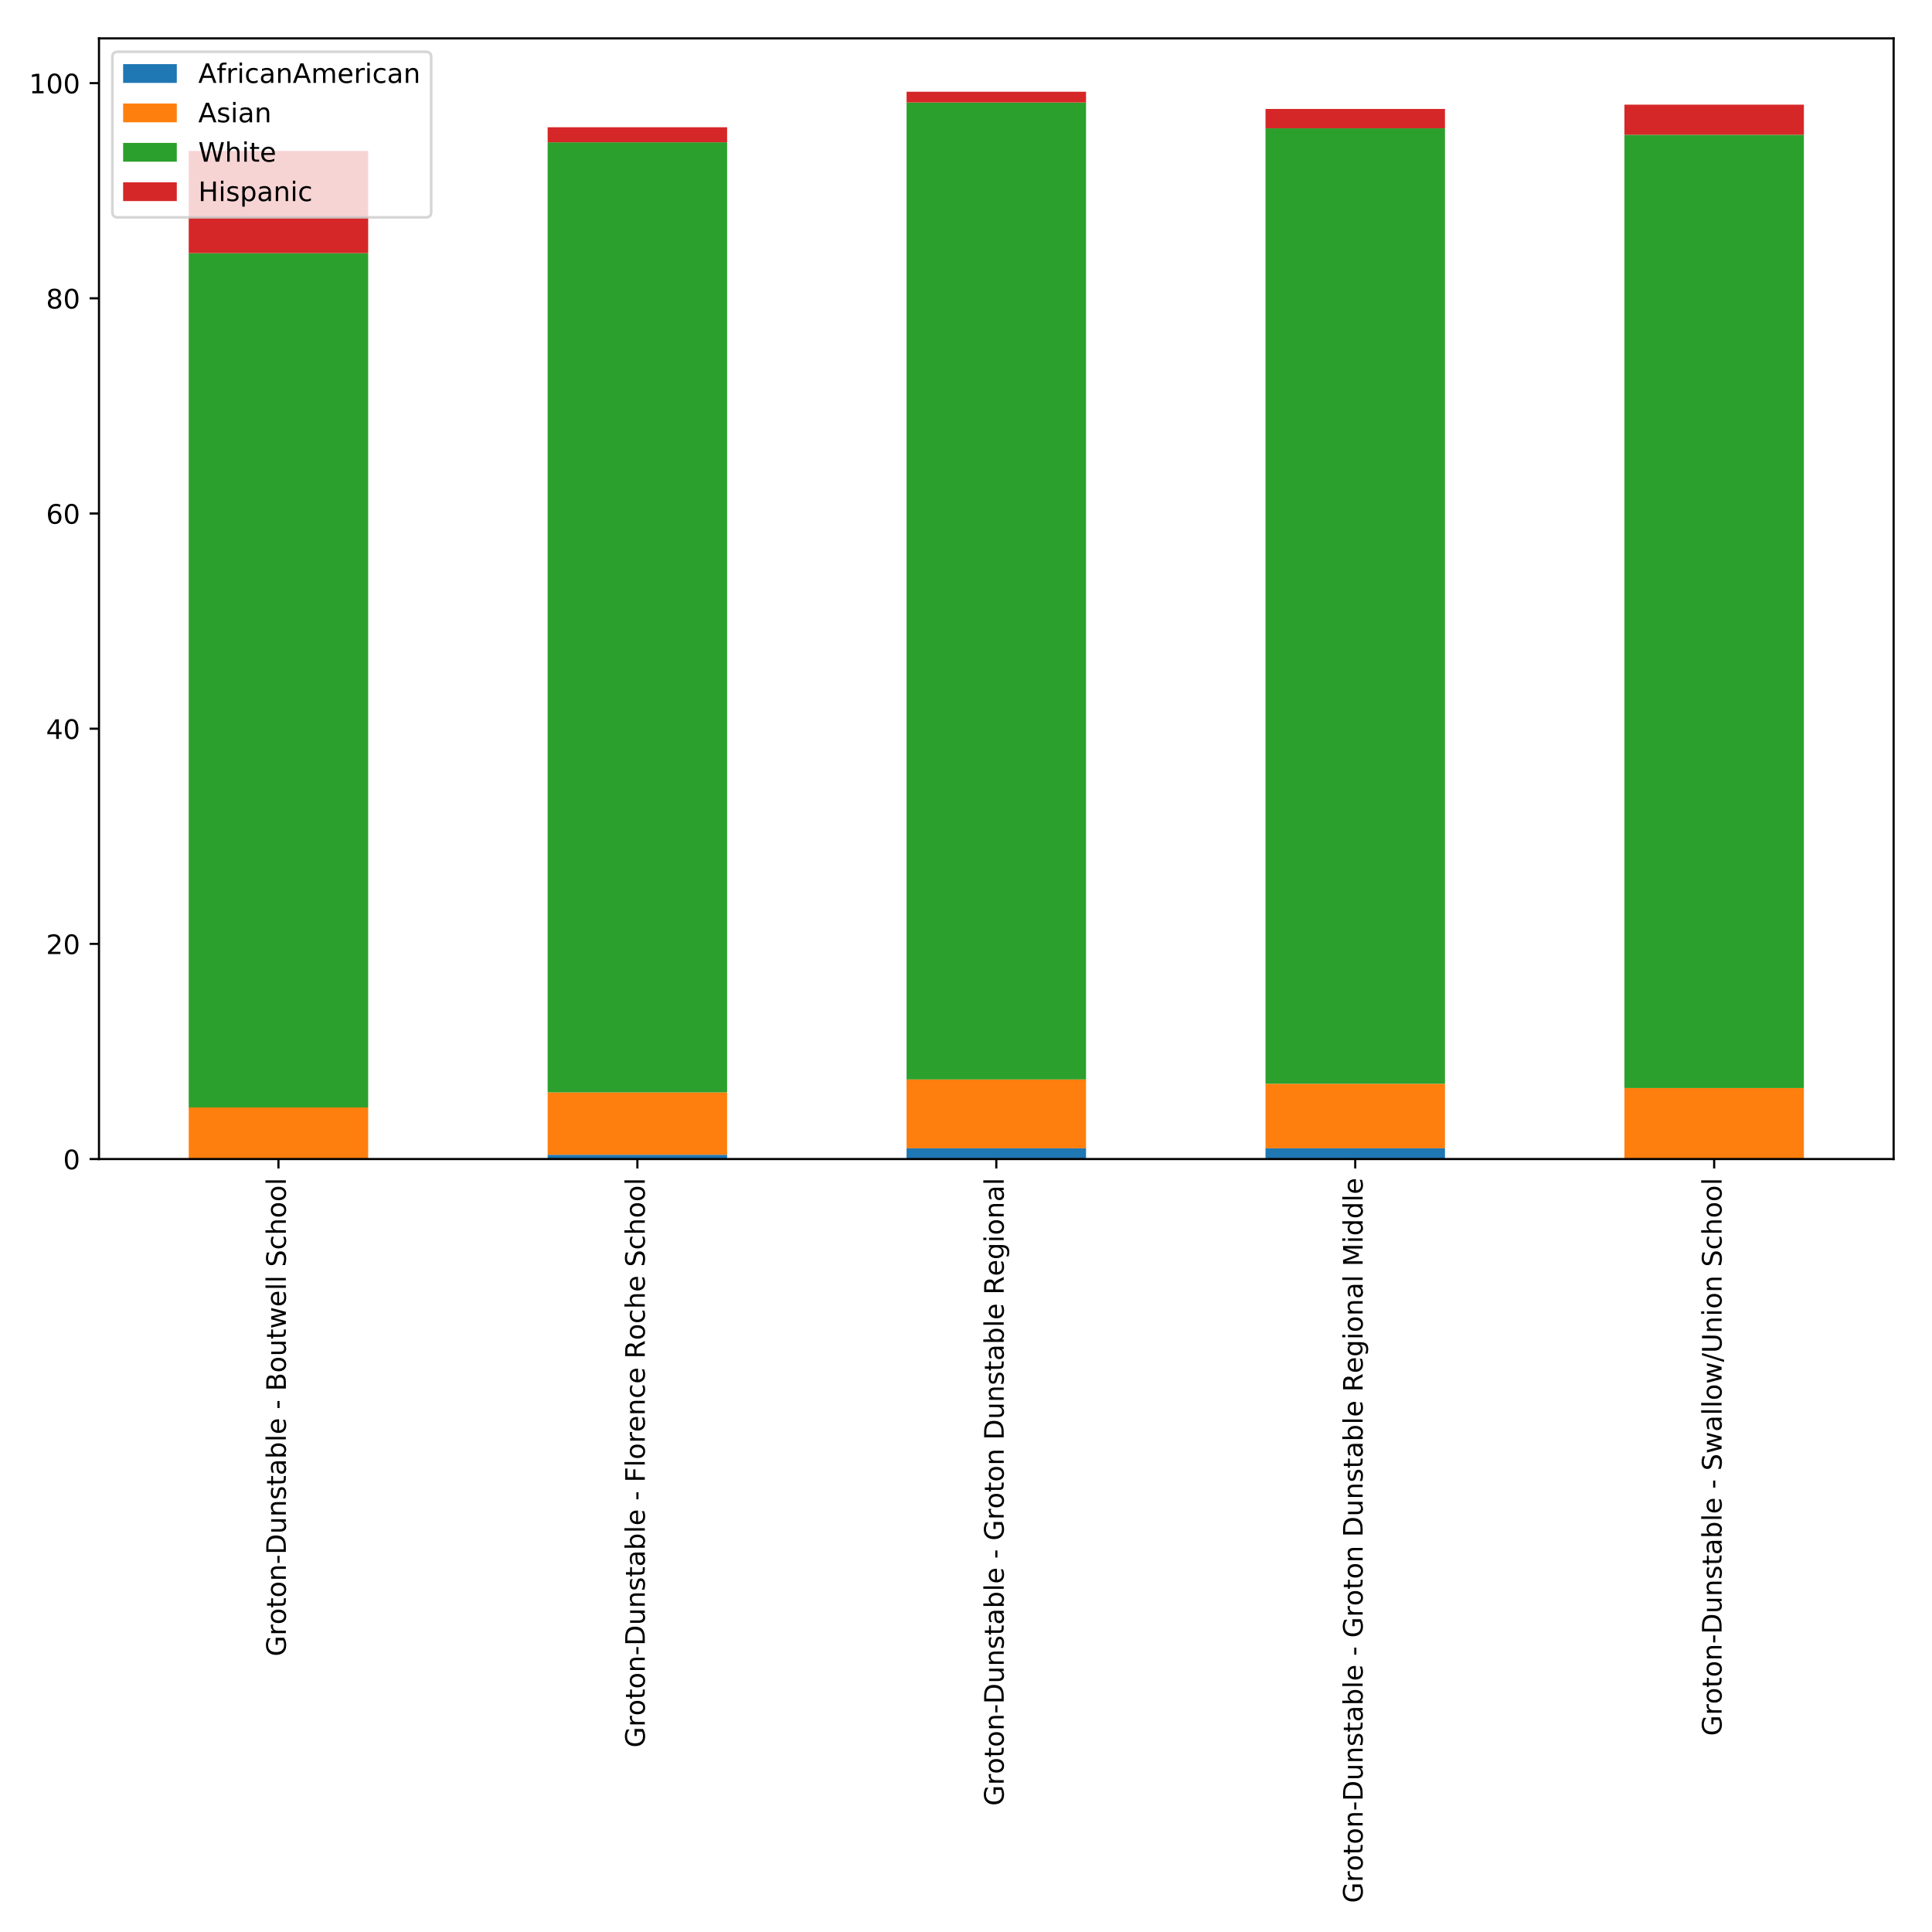 <?xml version="1.0" encoding="utf-8" standalone="no"?>
<!DOCTYPE svg PUBLIC "-//W3C//DTD SVG 1.1//EN"
  "http://www.w3.org/Graphics/SVG/1.1/DTD/svg11.dtd">
<!-- Created with matplotlib (http://matplotlib.org/) -->
<svg height="720pt" version="1.1" viewBox="0 0 720 720" width="720pt" xmlns="http://www.w3.org/2000/svg" xmlns:xlink="http://www.w3.org/1999/xlink">
 <defs>
  <style type="text/css">
*{stroke-linecap:butt;stroke-linejoin:round;}
  </style>
 </defs>
 <g id="figure_1">
  <g id="patch_1">
   <path d="M 0 720 
L 720 720 
L 720 0 
L 0 0 
z
" style="fill:#ffffff;"/>
  </g>
  <g id="axes_1">
   <g id="patch_2">
    <path d="M 36.888 431.947 
L 705.7 431.947 
L 705.7 14.3 
L 36.888 14.3 
z
" style="fill:#ffffff;"/>
   </g>
   <g id="patch_3">
    <path clip-path="url(#p88fac5ba53)" d="M 70.328 431.947 
L 137.209 431.947 
L 137.209 431.947 
L 70.328 431.947 
z
" style="fill:#1f77b4;"/>
   </g>
   <g id="patch_4">
    <path clip-path="url(#p88fac5ba53)" d="M 204.091 431.947 
L 270.972 431.947 
L 270.972 430.343 
L 204.091 430.343 
z
" style="fill:#1f77b4;"/>
   </g>
   <g id="patch_5">
    <path clip-path="url(#p88fac5ba53)" d="M 337.853 431.947 
L 404.734 431.947 
L 404.734 427.937 
L 337.853 427.937 
z
" style="fill:#1f77b4;"/>
   </g>
   <g id="patch_6">
    <path clip-path="url(#p88fac5ba53)" d="M 471.616 431.947 
L 538.497 431.947 
L 538.497 427.937 
L 471.616 427.937 
z
" style="fill:#1f77b4;"/>
   </g>
   <g id="patch_7">
    <path clip-path="url(#p88fac5ba53)" d="M 605.378 431.947 
L 672.259 431.947 
L 672.259 431.947 
L 605.378 431.947 
z
" style="fill:#1f77b4;"/>
   </g>
   <g id="patch_8">
    <path clip-path="url(#p88fac5ba53)" d="M 70.328 431.947 
L 137.209 431.947 
L 137.209 412.7 
L 70.328 412.7 
z
" style="fill:#ff7f0e;"/>
   </g>
   <g id="patch_9">
    <path clip-path="url(#p88fac5ba53)" d="M 204.091 430.343 
L 270.972 430.343 
L 270.972 407.087 
L 204.091 407.087 
z
" style="fill:#ff7f0e;"/>
   </g>
   <g id="patch_10">
    <path clip-path="url(#p88fac5ba53)" d="M 337.853 427.937 
L 404.734 427.937 
L 404.734 402.275 
L 337.853 402.275 
z
" style="fill:#ff7f0e;"/>
   </g>
   <g id="patch_11">
    <path clip-path="url(#p88fac5ba53)" d="M 471.616 427.937 
L 538.497 427.937 
L 538.497 403.879 
L 471.616 403.879 
z
" style="fill:#ff7f0e;"/>
   </g>
   <g id="patch_12">
    <path clip-path="url(#p88fac5ba53)" d="M 605.378 431.947 
L 672.259 431.947 
L 672.259 405.483 
L 605.378 405.483 
z
" style="fill:#ff7f0e;"/>
   </g>
   <g id="patch_13">
    <path clip-path="url(#p88fac5ba53)" d="M 70.328 412.7 
L 137.209 412.7 
L 137.209 94.333 
L 70.328 94.333 
z
" style="fill:#2ca02c;"/>
   </g>
   <g id="patch_14">
    <path clip-path="url(#p88fac5ba53)" d="M 204.091 407.087 
L 270.972 407.087 
L 270.972 53.033 
L 204.091 53.033 
z
" style="fill:#2ca02c;"/>
   </g>
   <g id="patch_15">
    <path clip-path="url(#p88fac5ba53)" d="M 337.853 402.275 
L 404.734 402.275 
L 404.734 38.198 
L 337.853 38.198 
z
" style="fill:#2ca02c;"/>
   </g>
   <g id="patch_16">
    <path clip-path="url(#p88fac5ba53)" d="M 471.616 403.879 
L 538.497 403.879 
L 538.497 47.821 
L 471.616 47.821 
z
" style="fill:#2ca02c;"/>
   </g>
   <g id="patch_17">
    <path clip-path="url(#p88fac5ba53)" d="M 605.378 405.483 
L 672.259 405.483 
L 672.259 50.227 
L 605.378 50.227 
z
" style="fill:#2ca02c;"/>
   </g>
   <g id="patch_18">
    <path clip-path="url(#p88fac5ba53)" d="M 70.328 94.333 
L 137.209 94.333 
L 137.209 56.241 
L 70.328 56.241 
z
" style="fill:#d62728;"/>
   </g>
   <g id="patch_19">
    <path clip-path="url(#p88fac5ba53)" d="M 204.091 53.033 
L 270.972 53.033 
L 270.972 47.42 
L 204.091 47.42 
z
" style="fill:#d62728;"/>
   </g>
   <g id="patch_20">
    <path clip-path="url(#p88fac5ba53)" d="M 337.853 38.198 
L 404.734 38.198 
L 404.734 34.188 
L 337.853 34.188 
z
" style="fill:#d62728;"/>
   </g>
   <g id="patch_21">
    <path clip-path="url(#p88fac5ba53)" d="M 471.616 47.821 
L 538.497 47.821 
L 538.497 40.603 
L 471.616 40.603 
z
" style="fill:#d62728;"/>
   </g>
   <g id="patch_22">
    <path clip-path="url(#p88fac5ba53)" d="M 605.378 50.227 
L 672.259 50.227 
L 672.259 39 
L 605.378 39 
z
" style="fill:#d62728;"/>
   </g>
   <g id="matplotlib.axis_1">
    <g id="xtick_1">
     <g id="line2d_1">
      <defs>
       <path d="M 0 0 
L 0 3.5 
" id="mc2afc37b34" style="stroke:#000000;stroke-width:0.8;"/>
      </defs>
      <g>
       <use style="stroke:#000000;stroke-width:0.8;" x="103.769" xlink:href="#mc2afc37b34" y="431.947"/>
      </g>
     </g>
     <g id="text_1">
      <!-- Groton-Dunstable - Boutwell School -->
      <defs>
       <path d="M 59.516 10.406 
L 59.516 29.984 
L 43.406 29.984 
L 43.406 38.094 
L 69.281 38.094 
L 69.281 6.781 
Q 63.578 2.734 56.688 0.656 
Q 49.812 -1.422 42 -1.422 
Q 24.906 -1.422 15.25 8.562 
Q 5.609 18.562 5.609 36.375 
Q 5.609 54.25 15.25 64.234 
Q 24.906 74.219 42 74.219 
Q 49.125 74.219 55.547 72.453 
Q 61.969 70.703 67.391 67.281 
L 67.391 56.781 
Q 61.922 61.422 55.766 63.766 
Q 49.609 66.109 42.828 66.109 
Q 29.438 66.109 22.719 58.641 
Q 16.016 51.172 16.016 36.375 
Q 16.016 21.625 22.719 14.156 
Q 29.438 6.688 42.828 6.688 
Q 48.047 6.688 52.141 7.594 
Q 56.25 8.5 59.516 10.406 
z
" id="DejaVuSans-47"/>
       <path d="M 41.109 46.297 
Q 39.594 47.172 37.812 47.578 
Q 36.031 48 33.891 48 
Q 26.266 48 22.188 43.047 
Q 18.109 38.094 18.109 28.812 
L 18.109 0 
L 9.078 0 
L 9.078 54.688 
L 18.109 54.688 
L 18.109 46.188 
Q 20.953 51.172 25.484 53.578 
Q 30.031 56 36.531 56 
Q 37.453 56 38.578 55.875 
Q 39.703 55.766 41.062 55.516 
z
" id="DejaVuSans-72"/>
       <path d="M 30.609 48.391 
Q 23.391 48.391 19.188 42.75 
Q 14.984 37.109 14.984 27.297 
Q 14.984 17.484 19.156 11.844 
Q 23.344 6.203 30.609 6.203 
Q 37.797 6.203 41.984 11.859 
Q 46.188 17.531 46.188 27.297 
Q 46.188 37.016 41.984 42.703 
Q 37.797 48.391 30.609 48.391 
z
M 30.609 56 
Q 42.328 56 49.016 48.375 
Q 55.719 40.766 55.719 27.297 
Q 55.719 13.875 49.016 6.219 
Q 42.328 -1.422 30.609 -1.422 
Q 18.844 -1.422 12.172 6.219 
Q 5.516 13.875 5.516 27.297 
Q 5.516 40.766 12.172 48.375 
Q 18.844 56 30.609 56 
z
" id="DejaVuSans-6f"/>
       <path d="M 18.312 70.219 
L 18.312 54.688 
L 36.812 54.688 
L 36.812 47.703 
L 18.312 47.703 
L 18.312 18.016 
Q 18.312 11.328 20.141 9.422 
Q 21.969 7.516 27.594 7.516 
L 36.812 7.516 
L 36.812 0 
L 27.594 0 
Q 17.188 0 13.234 3.875 
Q 9.281 7.766 9.281 18.016 
L 9.281 47.703 
L 2.688 47.703 
L 2.688 54.688 
L 9.281 54.688 
L 9.281 70.219 
z
" id="DejaVuSans-74"/>
       <path d="M 54.891 33.016 
L 54.891 0 
L 45.906 0 
L 45.906 32.719 
Q 45.906 40.484 42.875 44.328 
Q 39.844 48.188 33.797 48.188 
Q 26.516 48.188 22.312 43.547 
Q 18.109 38.922 18.109 30.906 
L 18.109 0 
L 9.078 0 
L 9.078 54.688 
L 18.109 54.688 
L 18.109 46.188 
Q 21.344 51.125 25.703 53.562 
Q 30.078 56 35.797 56 
Q 45.219 56 50.047 50.172 
Q 54.891 44.344 54.891 33.016 
z
" id="DejaVuSans-6e"/>
       <path d="M 4.891 31.391 
L 31.203 31.391 
L 31.203 23.391 
L 4.891 23.391 
z
" id="DejaVuSans-2d"/>
       <path d="M 19.672 64.797 
L 19.672 8.109 
L 31.594 8.109 
Q 46.688 8.109 53.688 14.938 
Q 60.688 21.781 60.688 36.531 
Q 60.688 51.172 53.688 57.984 
Q 46.688 64.797 31.594 64.797 
z
M 9.812 72.906 
L 30.078 72.906 
Q 51.266 72.906 61.172 64.094 
Q 71.094 55.281 71.094 36.531 
Q 71.094 17.672 61.125 8.828 
Q 51.172 0 30.078 0 
L 9.812 0 
z
" id="DejaVuSans-44"/>
       <path d="M 8.5 21.578 
L 8.5 54.688 
L 17.484 54.688 
L 17.484 21.922 
Q 17.484 14.156 20.5 10.266 
Q 23.531 6.391 29.594 6.391 
Q 36.859 6.391 41.078 11.031 
Q 45.312 15.672 45.312 23.688 
L 45.312 54.688 
L 54.297 54.688 
L 54.297 0 
L 45.312 0 
L 45.312 8.406 
Q 42.047 3.422 37.719 1 
Q 33.406 -1.422 27.688 -1.422 
Q 18.266 -1.422 13.375 4.438 
Q 8.5 10.297 8.5 21.578 
z
M 31.109 56 
z
" id="DejaVuSans-75"/>
       <path d="M 44.281 53.078 
L 44.281 44.578 
Q 40.484 46.531 36.375 47.5 
Q 32.281 48.484 27.875 48.484 
Q 21.188 48.484 17.844 46.438 
Q 14.5 44.391 14.5 40.281 
Q 14.5 37.156 16.891 35.375 
Q 19.281 33.594 26.516 31.984 
L 29.594 31.297 
Q 39.156 29.25 43.188 25.516 
Q 47.219 21.781 47.219 15.094 
Q 47.219 7.469 41.188 3.016 
Q 35.156 -1.422 24.609 -1.422 
Q 20.219 -1.422 15.453 -0.562 
Q 10.688 0.297 5.422 2 
L 5.422 11.281 
Q 10.406 8.688 15.234 7.391 
Q 20.062 6.109 24.812 6.109 
Q 31.156 6.109 34.562 8.281 
Q 37.984 10.453 37.984 14.406 
Q 37.984 18.062 35.516 20.016 
Q 33.062 21.969 24.703 23.781 
L 21.578 24.516 
Q 13.234 26.266 9.516 29.906 
Q 5.812 33.547 5.812 39.891 
Q 5.812 47.609 11.281 51.797 
Q 16.75 56 26.812 56 
Q 31.781 56 36.172 55.266 
Q 40.578 54.547 44.281 53.078 
z
" id="DejaVuSans-73"/>
       <path d="M 34.281 27.484 
Q 23.391 27.484 19.188 25 
Q 14.984 22.516 14.984 16.5 
Q 14.984 11.719 18.141 8.906 
Q 21.297 6.109 26.703 6.109 
Q 34.188 6.109 38.703 11.406 
Q 43.219 16.703 43.219 25.484 
L 43.219 27.484 
z
M 52.203 31.203 
L 52.203 0 
L 43.219 0 
L 43.219 8.297 
Q 40.141 3.328 35.547 0.953 
Q 30.953 -1.422 24.312 -1.422 
Q 15.922 -1.422 10.953 3.297 
Q 6 8.016 6 15.922 
Q 6 25.141 12.172 29.828 
Q 18.359 34.516 30.609 34.516 
L 43.219 34.516 
L 43.219 35.406 
Q 43.219 41.609 39.141 45 
Q 35.062 48.391 27.688 48.391 
Q 23 48.391 18.547 47.266 
Q 14.109 46.141 10.016 43.891 
L 10.016 52.203 
Q 14.938 54.109 19.578 55.047 
Q 24.219 56 28.609 56 
Q 40.484 56 46.344 49.844 
Q 52.203 43.703 52.203 31.203 
z
" id="DejaVuSans-61"/>
       <path d="M 48.688 27.297 
Q 48.688 37.203 44.609 42.844 
Q 40.531 48.484 33.406 48.484 
Q 26.266 48.484 22.188 42.844 
Q 18.109 37.203 18.109 27.297 
Q 18.109 17.391 22.188 11.75 
Q 26.266 6.109 33.406 6.109 
Q 40.531 6.109 44.609 11.75 
Q 48.688 17.391 48.688 27.297 
z
M 18.109 46.391 
Q 20.953 51.266 25.266 53.625 
Q 29.594 56 35.594 56 
Q 45.562 56 51.781 48.094 
Q 58.016 40.188 58.016 27.297 
Q 58.016 14.406 51.781 6.484 
Q 45.562 -1.422 35.594 -1.422 
Q 29.594 -1.422 25.266 0.953 
Q 20.953 3.328 18.109 8.203 
L 18.109 0 
L 9.078 0 
L 9.078 75.984 
L 18.109 75.984 
z
" id="DejaVuSans-62"/>
       <path d="M 9.422 75.984 
L 18.406 75.984 
L 18.406 0 
L 9.422 0 
z
" id="DejaVuSans-6c"/>
       <path d="M 56.203 29.594 
L 56.203 25.203 
L 14.891 25.203 
Q 15.484 15.922 20.484 11.062 
Q 25.484 6.203 34.422 6.203 
Q 39.594 6.203 44.453 7.469 
Q 49.312 8.734 54.109 11.281 
L 54.109 2.781 
Q 49.266 0.734 44.188 -0.344 
Q 39.109 -1.422 33.891 -1.422 
Q 20.797 -1.422 13.156 6.188 
Q 5.516 13.812 5.516 26.812 
Q 5.516 40.234 12.766 48.109 
Q 20.016 56 32.328 56 
Q 43.359 56 49.781 48.891 
Q 56.203 41.797 56.203 29.594 
z
M 47.219 32.234 
Q 47.125 39.594 43.094 43.984 
Q 39.062 48.391 32.422 48.391 
Q 24.906 48.391 20.391 44.141 
Q 15.875 39.891 15.188 32.172 
z
" id="DejaVuSans-65"/>
       <path id="DejaVuSans-20"/>
       <path d="M 19.672 34.812 
L 19.672 8.109 
L 35.5 8.109 
Q 43.453 8.109 47.281 11.406 
Q 51.125 14.703 51.125 21.484 
Q 51.125 28.328 47.281 31.562 
Q 43.453 34.812 35.5 34.812 
z
M 19.672 64.797 
L 19.672 42.828 
L 34.281 42.828 
Q 41.5 42.828 45.031 45.531 
Q 48.578 48.25 48.578 53.812 
Q 48.578 59.328 45.031 62.062 
Q 41.5 64.797 34.281 64.797 
z
M 9.812 72.906 
L 35.016 72.906 
Q 46.297 72.906 52.391 68.219 
Q 58.5 63.531 58.5 54.891 
Q 58.5 48.188 55.375 44.234 
Q 52.25 40.281 46.188 39.312 
Q 53.469 37.75 57.5 32.781 
Q 61.531 27.828 61.531 20.406 
Q 61.531 10.641 54.891 5.312 
Q 48.25 0 35.984 0 
L 9.812 0 
z
" id="DejaVuSans-42"/>
       <path d="M 4.203 54.688 
L 13.188 54.688 
L 24.422 12.016 
L 35.594 54.688 
L 46.188 54.688 
L 57.422 12.016 
L 68.609 54.688 
L 77.594 54.688 
L 63.281 0 
L 52.688 0 
L 40.922 44.828 
L 29.109 0 
L 18.5 0 
z
" id="DejaVuSans-77"/>
       <path d="M 53.516 70.516 
L 53.516 60.891 
Q 47.906 63.578 42.922 64.891 
Q 37.938 66.219 33.297 66.219 
Q 25.25 66.219 20.875 63.094 
Q 16.5 59.969 16.5 54.203 
Q 16.5 49.359 19.406 46.891 
Q 22.312 44.438 30.422 42.922 
L 36.375 41.703 
Q 47.406 39.594 52.656 34.297 
Q 57.906 29 57.906 20.125 
Q 57.906 9.516 50.797 4.047 
Q 43.703 -1.422 29.984 -1.422 
Q 24.812 -1.422 18.969 -0.25 
Q 13.141 0.922 6.891 3.219 
L 6.891 13.375 
Q 12.891 10.016 18.656 8.297 
Q 24.422 6.594 29.984 6.594 
Q 38.422 6.594 43.016 9.906 
Q 47.609 13.234 47.609 19.391 
Q 47.609 24.75 44.312 27.781 
Q 41.016 30.812 33.5 32.328 
L 27.484 33.5 
Q 16.453 35.688 11.516 40.375 
Q 6.594 45.062 6.594 53.422 
Q 6.594 63.094 13.406 68.656 
Q 20.219 74.219 32.172 74.219 
Q 37.312 74.219 42.625 73.281 
Q 47.953 72.359 53.516 70.516 
z
" id="DejaVuSans-53"/>
       <path d="M 48.781 52.594 
L 48.781 44.188 
Q 44.969 46.297 41.141 47.344 
Q 37.312 48.391 33.406 48.391 
Q 24.656 48.391 19.812 42.844 
Q 14.984 37.312 14.984 27.297 
Q 14.984 17.281 19.812 11.734 
Q 24.656 6.203 33.406 6.203 
Q 37.312 6.203 41.141 7.25 
Q 44.969 8.297 48.781 10.406 
L 48.781 2.094 
Q 45.016 0.344 40.984 -0.531 
Q 36.969 -1.422 32.422 -1.422 
Q 20.062 -1.422 12.781 6.344 
Q 5.516 14.109 5.516 27.297 
Q 5.516 40.672 12.859 48.328 
Q 20.219 56 33.016 56 
Q 37.156 56 41.109 55.141 
Q 45.062 54.297 48.781 52.594 
z
" id="DejaVuSans-63"/>
       <path d="M 54.891 33.016 
L 54.891 0 
L 45.906 0 
L 45.906 32.719 
Q 45.906 40.484 42.875 44.328 
Q 39.844 48.188 33.797 48.188 
Q 26.516 48.188 22.312 43.547 
Q 18.109 38.922 18.109 30.906 
L 18.109 0 
L 9.078 0 
L 9.078 75.984 
L 18.109 75.984 
L 18.109 46.188 
Q 21.344 51.125 25.703 53.562 
Q 30.078 56 35.797 56 
Q 45.219 56 50.047 50.172 
Q 54.891 44.344 54.891 33.016 
z
" id="DejaVuSans-68"/>
      </defs>
      <g transform="translate(106.528 617.286)rotate(-90)scale(0.1 -0.1)">
       <use xlink:href="#DejaVuSans-47"/>
       <use x="77.49" xlink:href="#DejaVuSans-72"/>
       <use x="118.572" xlink:href="#DejaVuSans-6f"/>
       <use x="179.754" xlink:href="#DejaVuSans-74"/>
       <use x="218.963" xlink:href="#DejaVuSans-6f"/>
       <use x="280.145" xlink:href="#DejaVuSans-6e"/>
       <use x="343.523" xlink:href="#DejaVuSans-2d"/>
       <use x="379.607" xlink:href="#DejaVuSans-44"/>
       <use x="456.609" xlink:href="#DejaVuSans-75"/>
       <use x="519.988" xlink:href="#DejaVuSans-6e"/>
       <use x="583.367" xlink:href="#DejaVuSans-73"/>
       <use x="635.467" xlink:href="#DejaVuSans-74"/>
       <use x="674.676" xlink:href="#DejaVuSans-61"/>
       <use x="735.955" xlink:href="#DejaVuSans-62"/>
       <use x="799.432" xlink:href="#DejaVuSans-6c"/>
       <use x="827.215" xlink:href="#DejaVuSans-65"/>
       <use x="888.738" xlink:href="#DejaVuSans-20"/>
       <use x="920.525" xlink:href="#DejaVuSans-2d"/>
       <use x="956.609" xlink:href="#DejaVuSans-20"/>
       <use x="988.396" xlink:href="#DejaVuSans-42"/>
       <use x="1057" xlink:href="#DejaVuSans-6f"/>
       <use x="1118.182" xlink:href="#DejaVuSans-75"/>
       <use x="1181.561" xlink:href="#DejaVuSans-74"/>
       <use x="1220.77" xlink:href="#DejaVuSans-77"/>
       <use x="1302.557" xlink:href="#DejaVuSans-65"/>
       <use x="1364.08" xlink:href="#DejaVuSans-6c"/>
       <use x="1391.863" xlink:href="#DejaVuSans-6c"/>
       <use x="1419.646" xlink:href="#DejaVuSans-20"/>
       <use x="1451.434" xlink:href="#DejaVuSans-53"/>
       <use x="1514.91" xlink:href="#DejaVuSans-63"/>
       <use x="1569.891" xlink:href="#DejaVuSans-68"/>
       <use x="1633.27" xlink:href="#DejaVuSans-6f"/>
       <use x="1694.451" xlink:href="#DejaVuSans-6f"/>
       <use x="1755.633" xlink:href="#DejaVuSans-6c"/>
      </g>
     </g>
    </g>
    <g id="xtick_2">
     <g id="line2d_2">
      <g>
       <use style="stroke:#000000;stroke-width:0.8;" x="237.531" xlink:href="#mc2afc37b34" y="431.947"/>
      </g>
     </g>
     <g id="text_2">
      <!-- Groton-Dunstable - Florence Roche School -->
      <defs>
       <path d="M 9.812 72.906 
L 51.703 72.906 
L 51.703 64.594 
L 19.672 64.594 
L 19.672 43.109 
L 48.578 43.109 
L 48.578 34.812 
L 19.672 34.812 
L 19.672 0 
L 9.812 0 
z
" id="DejaVuSans-46"/>
       <path d="M 44.391 34.188 
Q 47.562 33.109 50.562 29.594 
Q 53.562 26.078 56.594 19.922 
L 66.609 0 
L 56 0 
L 46.688 18.703 
Q 43.062 26.031 39.672 28.422 
Q 36.281 30.812 30.422 30.812 
L 19.672 30.812 
L 19.672 0 
L 9.812 0 
L 9.812 72.906 
L 32.078 72.906 
Q 44.578 72.906 50.734 67.672 
Q 56.891 62.453 56.891 51.906 
Q 56.891 45.016 53.688 40.469 
Q 50.484 35.938 44.391 34.188 
z
M 19.672 64.797 
L 19.672 38.922 
L 32.078 38.922 
Q 39.203 38.922 42.844 42.219 
Q 46.484 45.516 46.484 51.906 
Q 46.484 58.297 42.844 61.547 
Q 39.203 64.797 32.078 64.797 
z
" id="DejaVuSans-52"/>
      </defs>
      <g transform="translate(240.291 651.288)rotate(-90)scale(0.1 -0.1)">
       <use xlink:href="#DejaVuSans-47"/>
       <use x="77.49" xlink:href="#DejaVuSans-72"/>
       <use x="118.572" xlink:href="#DejaVuSans-6f"/>
       <use x="179.754" xlink:href="#DejaVuSans-74"/>
       <use x="218.963" xlink:href="#DejaVuSans-6f"/>
       <use x="280.145" xlink:href="#DejaVuSans-6e"/>
       <use x="343.523" xlink:href="#DejaVuSans-2d"/>
       <use x="379.607" xlink:href="#DejaVuSans-44"/>
       <use x="456.609" xlink:href="#DejaVuSans-75"/>
       <use x="519.988" xlink:href="#DejaVuSans-6e"/>
       <use x="583.367" xlink:href="#DejaVuSans-73"/>
       <use x="635.467" xlink:href="#DejaVuSans-74"/>
       <use x="674.676" xlink:href="#DejaVuSans-61"/>
       <use x="735.955" xlink:href="#DejaVuSans-62"/>
       <use x="799.432" xlink:href="#DejaVuSans-6c"/>
       <use x="827.215" xlink:href="#DejaVuSans-65"/>
       <use x="888.738" xlink:href="#DejaVuSans-20"/>
       <use x="920.525" xlink:href="#DejaVuSans-2d"/>
       <use x="956.609" xlink:href="#DejaVuSans-20"/>
       <use x="988.396" xlink:href="#DejaVuSans-46"/>
       <use x="1045.916" xlink:href="#DejaVuSans-6c"/>
       <use x="1073.699" xlink:href="#DejaVuSans-6f"/>
       <use x="1134.881" xlink:href="#DejaVuSans-72"/>
       <use x="1175.963" xlink:href="#DejaVuSans-65"/>
       <use x="1237.486" xlink:href="#DejaVuSans-6e"/>
       <use x="1300.865" xlink:href="#DejaVuSans-63"/>
       <use x="1355.846" xlink:href="#DejaVuSans-65"/>
       <use x="1417.369" xlink:href="#DejaVuSans-20"/>
       <use x="1449.156" xlink:href="#DejaVuSans-52"/>
       <use x="1518.576" xlink:href="#DejaVuSans-6f"/>
       <use x="1579.758" xlink:href="#DejaVuSans-63"/>
       <use x="1634.738" xlink:href="#DejaVuSans-68"/>
       <use x="1698.117" xlink:href="#DejaVuSans-65"/>
       <use x="1759.641" xlink:href="#DejaVuSans-20"/>
       <use x="1791.428" xlink:href="#DejaVuSans-53"/>
       <use x="1854.904" xlink:href="#DejaVuSans-63"/>
       <use x="1909.885" xlink:href="#DejaVuSans-68"/>
       <use x="1973.264" xlink:href="#DejaVuSans-6f"/>
       <use x="2034.445" xlink:href="#DejaVuSans-6f"/>
       <use x="2095.627" xlink:href="#DejaVuSans-6c"/>
      </g>
     </g>
    </g>
    <g id="xtick_3">
     <g id="line2d_3">
      <g>
       <use style="stroke:#000000;stroke-width:0.8;" x="371.294" xlink:href="#mc2afc37b34" y="431.947"/>
      </g>
     </g>
     <g id="text_3">
      <!-- Groton-Dunstable - Groton Dunstable Regional -->
      <defs>
       <path d="M 45.406 27.984 
Q 45.406 37.75 41.375 43.109 
Q 37.359 48.484 30.078 48.484 
Q 22.859 48.484 18.828 43.109 
Q 14.797 37.75 14.797 27.984 
Q 14.797 18.266 18.828 12.891 
Q 22.859 7.516 30.078 7.516 
Q 37.359 7.516 41.375 12.891 
Q 45.406 18.266 45.406 27.984 
z
M 54.391 6.781 
Q 54.391 -7.172 48.188 -13.984 
Q 42 -20.797 29.203 -20.797 
Q 24.469 -20.797 20.266 -20.094 
Q 16.062 -19.391 12.109 -17.922 
L 12.109 -9.188 
Q 16.062 -11.328 19.922 -12.344 
Q 23.781 -13.375 27.781 -13.375 
Q 36.625 -13.375 41.016 -8.766 
Q 45.406 -4.156 45.406 5.172 
L 45.406 9.625 
Q 42.625 4.781 38.281 2.391 
Q 33.938 0 27.875 0 
Q 17.828 0 11.672 7.656 
Q 5.516 15.328 5.516 27.984 
Q 5.516 40.672 11.672 48.328 
Q 17.828 56 27.875 56 
Q 33.938 56 38.281 53.609 
Q 42.625 51.219 45.406 46.391 
L 45.406 54.688 
L 54.391 54.688 
z
" id="DejaVuSans-67"/>
       <path d="M 9.422 54.688 
L 18.406 54.688 
L 18.406 0 
L 9.422 0 
z
M 9.422 75.984 
L 18.406 75.984 
L 18.406 64.594 
L 9.422 64.594 
z
" id="DejaVuSans-69"/>
      </defs>
      <g transform="translate(374.053 672.987)rotate(-90)scale(0.1 -0.1)">
       <use xlink:href="#DejaVuSans-47"/>
       <use x="77.49" xlink:href="#DejaVuSans-72"/>
       <use x="118.572" xlink:href="#DejaVuSans-6f"/>
       <use x="179.754" xlink:href="#DejaVuSans-74"/>
       <use x="218.963" xlink:href="#DejaVuSans-6f"/>
       <use x="280.145" xlink:href="#DejaVuSans-6e"/>
       <use x="343.523" xlink:href="#DejaVuSans-2d"/>
       <use x="379.607" xlink:href="#DejaVuSans-44"/>
       <use x="456.609" xlink:href="#DejaVuSans-75"/>
       <use x="519.988" xlink:href="#DejaVuSans-6e"/>
       <use x="583.367" xlink:href="#DejaVuSans-73"/>
       <use x="635.467" xlink:href="#DejaVuSans-74"/>
       <use x="674.676" xlink:href="#DejaVuSans-61"/>
       <use x="735.955" xlink:href="#DejaVuSans-62"/>
       <use x="799.432" xlink:href="#DejaVuSans-6c"/>
       <use x="827.215" xlink:href="#DejaVuSans-65"/>
       <use x="888.738" xlink:href="#DejaVuSans-20"/>
       <use x="920.525" xlink:href="#DejaVuSans-2d"/>
       <use x="956.609" xlink:href="#DejaVuSans-20"/>
       <use x="988.396" xlink:href="#DejaVuSans-47"/>
       <use x="1065.887" xlink:href="#DejaVuSans-72"/>
       <use x="1106.969" xlink:href="#DejaVuSans-6f"/>
       <use x="1168.15" xlink:href="#DejaVuSans-74"/>
       <use x="1207.359" xlink:href="#DejaVuSans-6f"/>
       <use x="1268.541" xlink:href="#DejaVuSans-6e"/>
       <use x="1331.92" xlink:href="#DejaVuSans-20"/>
       <use x="1363.707" xlink:href="#DejaVuSans-44"/>
       <use x="1440.709" xlink:href="#DejaVuSans-75"/>
       <use x="1504.088" xlink:href="#DejaVuSans-6e"/>
       <use x="1567.467" xlink:href="#DejaVuSans-73"/>
       <use x="1619.566" xlink:href="#DejaVuSans-74"/>
       <use x="1658.775" xlink:href="#DejaVuSans-61"/>
       <use x="1720.055" xlink:href="#DejaVuSans-62"/>
       <use x="1783.531" xlink:href="#DejaVuSans-6c"/>
       <use x="1811.314" xlink:href="#DejaVuSans-65"/>
       <use x="1872.838" xlink:href="#DejaVuSans-20"/>
       <use x="1904.625" xlink:href="#DejaVuSans-52"/>
       <use x="1974.045" xlink:href="#DejaVuSans-65"/>
       <use x="2035.568" xlink:href="#DejaVuSans-67"/>
       <use x="2099.045" xlink:href="#DejaVuSans-69"/>
       <use x="2126.828" xlink:href="#DejaVuSans-6f"/>
       <use x="2188.01" xlink:href="#DejaVuSans-6e"/>
       <use x="2251.389" xlink:href="#DejaVuSans-61"/>
       <use x="2312.668" xlink:href="#DejaVuSans-6c"/>
      </g>
     </g>
    </g>
    <g id="xtick_4">
     <g id="line2d_4">
      <g>
       <use style="stroke:#000000;stroke-width:0.8;" x="505.056" xlink:href="#mc2afc37b34" y="431.947"/>
      </g>
     </g>
     <g id="text_4">
      <!-- Groton-Dunstable - Groton Dunstable Regional Middle -->
      <defs>
       <path d="M 9.812 72.906 
L 24.516 72.906 
L 43.109 23.297 
L 61.812 72.906 
L 76.516 72.906 
L 76.516 0 
L 66.891 0 
L 66.891 64.016 
L 48.094 14.016 
L 38.188 14.016 
L 19.391 64.016 
L 19.391 0 
L 9.812 0 
z
" id="DejaVuSans-4d"/>
       <path d="M 45.406 46.391 
L 45.406 75.984 
L 54.391 75.984 
L 54.391 0 
L 45.406 0 
L 45.406 8.203 
Q 42.578 3.328 38.25 0.953 
Q 33.938 -1.422 27.875 -1.422 
Q 17.969 -1.422 11.734 6.484 
Q 5.516 14.406 5.516 27.297 
Q 5.516 40.188 11.734 48.094 
Q 17.969 56 27.875 56 
Q 33.938 56 38.25 53.625 
Q 42.578 51.266 45.406 46.391 
z
M 14.797 27.297 
Q 14.797 17.391 18.875 11.75 
Q 22.953 6.109 30.078 6.109 
Q 37.203 6.109 41.297 11.75 
Q 45.406 17.391 45.406 27.297 
Q 45.406 37.203 41.297 42.844 
Q 37.203 48.484 30.078 48.484 
Q 22.953 48.484 18.875 42.844 
Q 14.797 37.203 14.797 27.297 
z
" id="DejaVuSans-64"/>
      </defs>
      <g transform="translate(507.816 709.2)rotate(-90)scale(0.1 -0.1)">
       <use xlink:href="#DejaVuSans-47"/>
       <use x="77.49" xlink:href="#DejaVuSans-72"/>
       <use x="118.572" xlink:href="#DejaVuSans-6f"/>
       <use x="179.754" xlink:href="#DejaVuSans-74"/>
       <use x="218.963" xlink:href="#DejaVuSans-6f"/>
       <use x="280.145" xlink:href="#DejaVuSans-6e"/>
       <use x="343.523" xlink:href="#DejaVuSans-2d"/>
       <use x="379.607" xlink:href="#DejaVuSans-44"/>
       <use x="456.609" xlink:href="#DejaVuSans-75"/>
       <use x="519.988" xlink:href="#DejaVuSans-6e"/>
       <use x="583.367" xlink:href="#DejaVuSans-73"/>
       <use x="635.467" xlink:href="#DejaVuSans-74"/>
       <use x="674.676" xlink:href="#DejaVuSans-61"/>
       <use x="735.955" xlink:href="#DejaVuSans-62"/>
       <use x="799.432" xlink:href="#DejaVuSans-6c"/>
       <use x="827.215" xlink:href="#DejaVuSans-65"/>
       <use x="888.738" xlink:href="#DejaVuSans-20"/>
       <use x="920.525" xlink:href="#DejaVuSans-2d"/>
       <use x="956.609" xlink:href="#DejaVuSans-20"/>
       <use x="988.396" xlink:href="#DejaVuSans-47"/>
       <use x="1065.887" xlink:href="#DejaVuSans-72"/>
       <use x="1106.969" xlink:href="#DejaVuSans-6f"/>
       <use x="1168.15" xlink:href="#DejaVuSans-74"/>
       <use x="1207.359" xlink:href="#DejaVuSans-6f"/>
       <use x="1268.541" xlink:href="#DejaVuSans-6e"/>
       <use x="1331.92" xlink:href="#DejaVuSans-20"/>
       <use x="1363.707" xlink:href="#DejaVuSans-44"/>
       <use x="1440.709" xlink:href="#DejaVuSans-75"/>
       <use x="1504.088" xlink:href="#DejaVuSans-6e"/>
       <use x="1567.467" xlink:href="#DejaVuSans-73"/>
       <use x="1619.566" xlink:href="#DejaVuSans-74"/>
       <use x="1658.775" xlink:href="#DejaVuSans-61"/>
       <use x="1720.055" xlink:href="#DejaVuSans-62"/>
       <use x="1783.531" xlink:href="#DejaVuSans-6c"/>
       <use x="1811.314" xlink:href="#DejaVuSans-65"/>
       <use x="1872.838" xlink:href="#DejaVuSans-20"/>
       <use x="1904.625" xlink:href="#DejaVuSans-52"/>
       <use x="1974.045" xlink:href="#DejaVuSans-65"/>
       <use x="2035.568" xlink:href="#DejaVuSans-67"/>
       <use x="2099.045" xlink:href="#DejaVuSans-69"/>
       <use x="2126.828" xlink:href="#DejaVuSans-6f"/>
       <use x="2188.01" xlink:href="#DejaVuSans-6e"/>
       <use x="2251.389" xlink:href="#DejaVuSans-61"/>
       <use x="2312.668" xlink:href="#DejaVuSans-6c"/>
       <use x="2340.451" xlink:href="#DejaVuSans-20"/>
       <use x="2372.238" xlink:href="#DejaVuSans-4d"/>
       <use x="2458.518" xlink:href="#DejaVuSans-69"/>
       <use x="2486.301" xlink:href="#DejaVuSans-64"/>
       <use x="2549.777" xlink:href="#DejaVuSans-64"/>
       <use x="2613.254" xlink:href="#DejaVuSans-6c"/>
       <use x="2641.037" xlink:href="#DejaVuSans-65"/>
      </g>
     </g>
    </g>
    <g id="xtick_5">
     <g id="line2d_5">
      <g>
       <use style="stroke:#000000;stroke-width:0.8;" x="638.819" xlink:href="#mc2afc37b34" y="431.947"/>
      </g>
     </g>
     <g id="text_5">
      <!-- Groton-Dunstable - Swallow/Union School -->
      <defs>
       <path d="M 25.391 72.906 
L 33.688 72.906 
L 8.297 -9.281 
L 0 -9.281 
z
" id="DejaVuSans-2f"/>
       <path d="M 8.688 72.906 
L 18.609 72.906 
L 18.609 28.609 
Q 18.609 16.891 22.844 11.734 
Q 27.094 6.594 36.625 6.594 
Q 46.094 6.594 50.344 11.734 
Q 54.594 16.891 54.594 28.609 
L 54.594 72.906 
L 64.5 72.906 
L 64.5 27.391 
Q 64.5 13.141 57.438 5.859 
Q 50.391 -1.422 36.625 -1.422 
Q 22.797 -1.422 15.734 5.859 
Q 8.688 13.141 8.688 27.391 
z
" id="DejaVuSans-55"/>
      </defs>
      <g transform="translate(641.578 646.928)rotate(-90)scale(0.1 -0.1)">
       <use xlink:href="#DejaVuSans-47"/>
       <use x="77.49" xlink:href="#DejaVuSans-72"/>
       <use x="118.572" xlink:href="#DejaVuSans-6f"/>
       <use x="179.754" xlink:href="#DejaVuSans-74"/>
       <use x="218.963" xlink:href="#DejaVuSans-6f"/>
       <use x="280.145" xlink:href="#DejaVuSans-6e"/>
       <use x="343.523" xlink:href="#DejaVuSans-2d"/>
       <use x="379.607" xlink:href="#DejaVuSans-44"/>
       <use x="456.609" xlink:href="#DejaVuSans-75"/>
       <use x="519.988" xlink:href="#DejaVuSans-6e"/>
       <use x="583.367" xlink:href="#DejaVuSans-73"/>
       <use x="635.467" xlink:href="#DejaVuSans-74"/>
       <use x="674.676" xlink:href="#DejaVuSans-61"/>
       <use x="735.955" xlink:href="#DejaVuSans-62"/>
       <use x="799.432" xlink:href="#DejaVuSans-6c"/>
       <use x="827.215" xlink:href="#DejaVuSans-65"/>
       <use x="888.738" xlink:href="#DejaVuSans-20"/>
       <use x="920.525" xlink:href="#DejaVuSans-2d"/>
       <use x="956.609" xlink:href="#DejaVuSans-20"/>
       <use x="988.396" xlink:href="#DejaVuSans-53"/>
       <use x="1051.873" xlink:href="#DejaVuSans-77"/>
       <use x="1133.66" xlink:href="#DejaVuSans-61"/>
       <use x="1194.939" xlink:href="#DejaVuSans-6c"/>
       <use x="1222.723" xlink:href="#DejaVuSans-6c"/>
       <use x="1250.506" xlink:href="#DejaVuSans-6f"/>
       <use x="1311.688" xlink:href="#DejaVuSans-77"/>
       <use x="1393.475" xlink:href="#DejaVuSans-2f"/>
       <use x="1427.166" xlink:href="#DejaVuSans-55"/>
       <use x="1500.359" xlink:href="#DejaVuSans-6e"/>
       <use x="1563.738" xlink:href="#DejaVuSans-69"/>
       <use x="1591.521" xlink:href="#DejaVuSans-6f"/>
       <use x="1652.703" xlink:href="#DejaVuSans-6e"/>
       <use x="1716.082" xlink:href="#DejaVuSans-20"/>
       <use x="1747.869" xlink:href="#DejaVuSans-53"/>
       <use x="1811.346" xlink:href="#DejaVuSans-63"/>
       <use x="1866.326" xlink:href="#DejaVuSans-68"/>
       <use x="1929.705" xlink:href="#DejaVuSans-6f"/>
       <use x="1990.887" xlink:href="#DejaVuSans-6f"/>
       <use x="2052.068" xlink:href="#DejaVuSans-6c"/>
      </g>
     </g>
    </g>
   </g>
   <g id="matplotlib.axis_2">
    <g id="ytick_1">
     <g id="line2d_6">
      <defs>
       <path d="M 0 0 
L -3.5 0 
" id="m837c66e220" style="stroke:#000000;stroke-width:0.8;"/>
      </defs>
      <g>
       <use style="stroke:#000000;stroke-width:0.8;" x="36.888" xlink:href="#m837c66e220" y="431.947"/>
      </g>
     </g>
     <g id="text_6">
      <!-- 0 -->
      <defs>
       <path d="M 31.781 66.406 
Q 24.172 66.406 20.328 58.906 
Q 16.5 51.422 16.5 36.375 
Q 16.5 21.391 20.328 13.891 
Q 24.172 6.391 31.781 6.391 
Q 39.453 6.391 43.281 13.891 
Q 47.125 21.391 47.125 36.375 
Q 47.125 51.422 43.281 58.906 
Q 39.453 66.406 31.781 66.406 
z
M 31.781 74.219 
Q 44.047 74.219 50.516 64.516 
Q 56.984 54.828 56.984 36.375 
Q 56.984 17.969 50.516 8.266 
Q 44.047 -1.422 31.781 -1.422 
Q 19.531 -1.422 13.062 8.266 
Q 6.594 17.969 6.594 36.375 
Q 6.594 54.828 13.062 64.516 
Q 19.531 74.219 31.781 74.219 
z
" id="DejaVuSans-30"/>
      </defs>
      <g transform="translate(23.525 435.746)scale(0.1 -0.1)">
       <use xlink:href="#DejaVuSans-30"/>
      </g>
     </g>
    </g>
    <g id="ytick_2">
     <g id="line2d_7">
      <g>
       <use style="stroke:#000000;stroke-width:0.8;" x="36.888" xlink:href="#m837c66e220" y="351.754"/>
      </g>
     </g>
     <g id="text_7">
      <!-- 20 -->
      <defs>
       <path d="M 19.188 8.297 
L 53.609 8.297 
L 53.609 0 
L 7.328 0 
L 7.328 8.297 
Q 12.938 14.109 22.625 23.891 
Q 32.328 33.688 34.812 36.531 
Q 39.547 41.844 41.422 45.531 
Q 43.312 49.219 43.312 52.781 
Q 43.312 58.594 39.234 62.25 
Q 35.156 65.922 28.609 65.922 
Q 23.969 65.922 18.812 64.312 
Q 13.672 62.703 7.812 59.422 
L 7.812 69.391 
Q 13.766 71.781 18.938 73 
Q 24.125 74.219 28.422 74.219 
Q 39.75 74.219 46.484 68.547 
Q 53.219 62.891 53.219 53.422 
Q 53.219 48.922 51.531 44.891 
Q 49.859 40.875 45.406 35.406 
Q 44.188 33.984 37.641 27.219 
Q 31.109 20.453 19.188 8.297 
z
" id="DejaVuSans-32"/>
      </defs>
      <g transform="translate(17.163 355.553)scale(0.1 -0.1)">
       <use xlink:href="#DejaVuSans-32"/>
       <use x="63.623" xlink:href="#DejaVuSans-30"/>
      </g>
     </g>
    </g>
    <g id="ytick_3">
     <g id="line2d_8">
      <g>
       <use style="stroke:#000000;stroke-width:0.8;" x="36.888" xlink:href="#m837c66e220" y="271.56"/>
      </g>
     </g>
     <g id="text_8">
      <!-- 40 -->
      <defs>
       <path d="M 37.797 64.312 
L 12.891 25.391 
L 37.797 25.391 
z
M 35.203 72.906 
L 47.609 72.906 
L 47.609 25.391 
L 58.016 25.391 
L 58.016 17.188 
L 47.609 17.188 
L 47.609 0 
L 37.797 0 
L 37.797 17.188 
L 4.891 17.188 
L 4.891 26.703 
z
" id="DejaVuSans-34"/>
      </defs>
      <g transform="translate(17.163 275.359)scale(0.1 -0.1)">
       <use xlink:href="#DejaVuSans-34"/>
       <use x="63.623" xlink:href="#DejaVuSans-30"/>
      </g>
     </g>
    </g>
    <g id="ytick_4">
     <g id="line2d_9">
      <g>
       <use style="stroke:#000000;stroke-width:0.8;" x="36.888" xlink:href="#m837c66e220" y="191.367"/>
      </g>
     </g>
     <g id="text_9">
      <!-- 60 -->
      <defs>
       <path d="M 33.016 40.375 
Q 26.375 40.375 22.484 35.828 
Q 18.609 31.297 18.609 23.391 
Q 18.609 15.531 22.484 10.953 
Q 26.375 6.391 33.016 6.391 
Q 39.656 6.391 43.531 10.953 
Q 47.406 15.531 47.406 23.391 
Q 47.406 31.297 43.531 35.828 
Q 39.656 40.375 33.016 40.375 
z
M 52.594 71.297 
L 52.594 62.312 
Q 48.875 64.062 45.094 64.984 
Q 41.312 65.922 37.594 65.922 
Q 27.828 65.922 22.672 59.328 
Q 17.531 52.734 16.797 39.406 
Q 19.672 43.656 24.016 45.922 
Q 28.375 48.188 33.594 48.188 
Q 44.578 48.188 50.953 41.516 
Q 57.328 34.859 57.328 23.391 
Q 57.328 12.156 50.688 5.359 
Q 44.047 -1.422 33.016 -1.422 
Q 20.359 -1.422 13.672 8.266 
Q 6.984 17.969 6.984 36.375 
Q 6.984 53.656 15.188 63.938 
Q 23.391 74.219 37.203 74.219 
Q 40.922 74.219 44.703 73.484 
Q 48.484 72.75 52.594 71.297 
z
" id="DejaVuSans-36"/>
      </defs>
      <g transform="translate(17.163 195.166)scale(0.1 -0.1)">
       <use xlink:href="#DejaVuSans-36"/>
       <use x="63.623" xlink:href="#DejaVuSans-30"/>
      </g>
     </g>
    </g>
    <g id="ytick_5">
     <g id="line2d_10">
      <g>
       <use style="stroke:#000000;stroke-width:0.8;" x="36.888" xlink:href="#m837c66e220" y="111.174"/>
      </g>
     </g>
     <g id="text_10">
      <!-- 80 -->
      <defs>
       <path d="M 31.781 34.625 
Q 24.75 34.625 20.719 30.859 
Q 16.703 27.094 16.703 20.516 
Q 16.703 13.922 20.719 10.156 
Q 24.75 6.391 31.781 6.391 
Q 38.812 6.391 42.859 10.172 
Q 46.922 13.969 46.922 20.516 
Q 46.922 27.094 42.891 30.859 
Q 38.875 34.625 31.781 34.625 
z
M 21.922 38.812 
Q 15.578 40.375 12.031 44.719 
Q 8.5 49.078 8.5 55.328 
Q 8.5 64.062 14.719 69.141 
Q 20.953 74.219 31.781 74.219 
Q 42.672 74.219 48.875 69.141 
Q 55.078 64.062 55.078 55.328 
Q 55.078 49.078 51.531 44.719 
Q 48 40.375 41.703 38.812 
Q 48.828 37.156 52.797 32.312 
Q 56.781 27.484 56.781 20.516 
Q 56.781 9.906 50.312 4.234 
Q 43.844 -1.422 31.781 -1.422 
Q 19.734 -1.422 13.25 4.234 
Q 6.781 9.906 6.781 20.516 
Q 6.781 27.484 10.781 32.312 
Q 14.797 37.156 21.922 38.812 
z
M 18.312 54.391 
Q 18.312 48.734 21.844 45.562 
Q 25.391 42.391 31.781 42.391 
Q 38.141 42.391 41.719 45.562 
Q 45.312 48.734 45.312 54.391 
Q 45.312 60.062 41.719 63.234 
Q 38.141 66.406 31.781 66.406 
Q 25.391 66.406 21.844 63.234 
Q 18.312 60.062 18.312 54.391 
z
" id="DejaVuSans-38"/>
      </defs>
      <g transform="translate(17.163 114.973)scale(0.1 -0.1)">
       <use xlink:href="#DejaVuSans-38"/>
       <use x="63.623" xlink:href="#DejaVuSans-30"/>
      </g>
     </g>
    </g>
    <g id="ytick_6">
     <g id="line2d_11">
      <g>
       <use style="stroke:#000000;stroke-width:0.8;" x="36.888" xlink:href="#m837c66e220" y="30.98"/>
      </g>
     </g>
     <g id="text_11">
      <!-- 100 -->
      <defs>
       <path d="M 12.406 8.297 
L 28.516 8.297 
L 28.516 63.922 
L 10.984 60.406 
L 10.984 69.391 
L 28.422 72.906 
L 38.281 72.906 
L 38.281 8.297 
L 54.391 8.297 
L 54.391 0 
L 12.406 0 
z
" id="DejaVuSans-31"/>
      </defs>
      <g transform="translate(10.8 34.779)scale(0.1 -0.1)">
       <use xlink:href="#DejaVuSans-31"/>
       <use x="63.623" xlink:href="#DejaVuSans-30"/>
       <use x="127.246" xlink:href="#DejaVuSans-30"/>
      </g>
     </g>
    </g>
   </g>
   <g id="patch_23">
    <path d="M 36.888 431.947 
L 36.888 14.3 
" style="fill:none;stroke:#000000;stroke-linecap:square;stroke-linejoin:miter;stroke-width:0.8;"/>
   </g>
   <g id="patch_24">
    <path d="M 705.7 431.947 
L 705.7 14.3 
" style="fill:none;stroke:#000000;stroke-linecap:square;stroke-linejoin:miter;stroke-width:0.8;"/>
   </g>
   <g id="patch_25">
    <path d="M 36.888 431.947 
L 705.7 431.947 
" style="fill:none;stroke:#000000;stroke-linecap:square;stroke-linejoin:miter;stroke-width:0.8;"/>
   </g>
   <g id="patch_26">
    <path d="M 36.888 14.3 
L 705.7 14.3 
" style="fill:none;stroke:#000000;stroke-linecap:square;stroke-linejoin:miter;stroke-width:0.8;"/>
   </g>
   <g id="legend_1">
    <g id="patch_27">
     <path d="M 43.888 81.013 
L 158.684 81.013 
Q 160.684 81.013 160.684 79.013 
L 160.684 21.3 
Q 160.684 19.3 158.684 19.3 
L 43.888 19.3 
Q 41.888 19.3 41.888 21.3 
L 41.888 79.013 
Q 41.888 81.013 43.888 81.013 
z
" style="fill:#ffffff;opacity:0.8;stroke:#cccccc;stroke-linejoin:miter;"/>
    </g>
    <g id="patch_28">
     <path d="M 45.888 30.898 
L 65.888 30.898 
L 65.888 23.898 
L 45.888 23.898 
z
" style="fill:#1f77b4;"/>
    </g>
    <g id="text_12">
     <!-- AfricanAmerican -->
     <defs>
      <path d="M 34.188 63.188 
L 20.797 26.906 
L 47.609 26.906 
z
M 28.609 72.906 
L 39.797 72.906 
L 67.578 0 
L 57.328 0 
L 50.688 18.703 
L 17.828 18.703 
L 11.188 0 
L 0.781 0 
z
" id="DejaVuSans-41"/>
      <path d="M 37.109 75.984 
L 37.109 68.5 
L 28.516 68.5 
Q 23.688 68.5 21.797 66.547 
Q 19.922 64.594 19.922 59.516 
L 19.922 54.688 
L 34.719 54.688 
L 34.719 47.703 
L 19.922 47.703 
L 19.922 0 
L 10.891 0 
L 10.891 47.703 
L 2.297 47.703 
L 2.297 54.688 
L 10.891 54.688 
L 10.891 58.5 
Q 10.891 67.625 15.141 71.797 
Q 19.391 75.984 28.609 75.984 
z
" id="DejaVuSans-66"/>
      <path d="M 52 44.188 
Q 55.375 50.25 60.062 53.125 
Q 64.75 56 71.094 56 
Q 79.641 56 84.281 50.016 
Q 88.922 44.047 88.922 33.016 
L 88.922 0 
L 79.891 0 
L 79.891 32.719 
Q 79.891 40.578 77.094 44.375 
Q 74.312 48.188 68.609 48.188 
Q 61.625 48.188 57.562 43.547 
Q 53.516 38.922 53.516 30.906 
L 53.516 0 
L 44.484 0 
L 44.484 32.719 
Q 44.484 40.625 41.703 44.406 
Q 38.922 48.188 33.109 48.188 
Q 26.219 48.188 22.156 43.531 
Q 18.109 38.875 18.109 30.906 
L 18.109 0 
L 9.078 0 
L 9.078 54.688 
L 18.109 54.688 
L 18.109 46.188 
Q 21.188 51.219 25.484 53.609 
Q 29.781 56 35.688 56 
Q 41.656 56 45.828 52.969 
Q 50 49.953 52 44.188 
z
" id="DejaVuSans-6d"/>
     </defs>
     <g transform="translate(73.888 30.898)scale(0.1 -0.1)">
      <use xlink:href="#DejaVuSans-41"/>
      <use x="68.361" xlink:href="#DejaVuSans-66"/>
      <use x="103.566" xlink:href="#DejaVuSans-72"/>
      <use x="144.68" xlink:href="#DejaVuSans-69"/>
      <use x="172.463" xlink:href="#DejaVuSans-63"/>
      <use x="227.443" xlink:href="#DejaVuSans-61"/>
      <use x="288.723" xlink:href="#DejaVuSans-6e"/>
      <use x="352.102" xlink:href="#DejaVuSans-41"/>
      <use x="420.51" xlink:href="#DejaVuSans-6d"/>
      <use x="517.922" xlink:href="#DejaVuSans-65"/>
      <use x="579.445" xlink:href="#DejaVuSans-72"/>
      <use x="620.559" xlink:href="#DejaVuSans-69"/>
      <use x="648.342" xlink:href="#DejaVuSans-63"/>
      <use x="703.322" xlink:href="#DejaVuSans-61"/>
      <use x="764.602" xlink:href="#DejaVuSans-6e"/>
     </g>
    </g>
    <g id="patch_29">
     <path d="M 45.888 45.577 
L 65.888 45.577 
L 65.888 38.577 
L 45.888 38.577 
z
" style="fill:#ff7f0e;"/>
    </g>
    <g id="text_13">
     <!-- Asian -->
     <g transform="translate(73.888 45.577)scale(0.1 -0.1)">
      <use xlink:href="#DejaVuSans-41"/>
      <use x="68.408" xlink:href="#DejaVuSans-73"/>
      <use x="120.508" xlink:href="#DejaVuSans-69"/>
      <use x="148.291" xlink:href="#DejaVuSans-61"/>
      <use x="209.57" xlink:href="#DejaVuSans-6e"/>
     </g>
    </g>
    <g id="patch_30">
     <path d="M 45.888 60.255 
L 65.888 60.255 
L 65.888 53.255 
L 45.888 53.255 
z
" style="fill:#2ca02c;"/>
    </g>
    <g id="text_14">
     <!-- White -->
     <defs>
      <path d="M 3.328 72.906 
L 13.281 72.906 
L 28.609 11.281 
L 43.891 72.906 
L 54.984 72.906 
L 70.312 11.281 
L 85.594 72.906 
L 95.609 72.906 
L 77.297 0 
L 64.891 0 
L 49.516 63.281 
L 33.984 0 
L 21.578 0 
z
" id="DejaVuSans-57"/>
     </defs>
     <g transform="translate(73.888 60.255)scale(0.1 -0.1)">
      <use xlink:href="#DejaVuSans-57"/>
      <use x="98.877" xlink:href="#DejaVuSans-68"/>
      <use x="162.256" xlink:href="#DejaVuSans-69"/>
      <use x="190.039" xlink:href="#DejaVuSans-74"/>
      <use x="229.248" xlink:href="#DejaVuSans-65"/>
     </g>
    </g>
    <g id="patch_31">
     <path d="M 45.888 74.933 
L 65.888 74.933 
L 65.888 67.933 
L 45.888 67.933 
z
" style="fill:#d62728;"/>
    </g>
    <g id="text_15">
     <!-- Hispanic -->
     <defs>
      <path d="M 9.812 72.906 
L 19.672 72.906 
L 19.672 43.016 
L 55.516 43.016 
L 55.516 72.906 
L 65.375 72.906 
L 65.375 0 
L 55.516 0 
L 55.516 34.719 
L 19.672 34.719 
L 19.672 0 
L 9.812 0 
z
" id="DejaVuSans-48"/>
      <path d="M 18.109 8.203 
L 18.109 -20.797 
L 9.078 -20.797 
L 9.078 54.688 
L 18.109 54.688 
L 18.109 46.391 
Q 20.953 51.266 25.266 53.625 
Q 29.594 56 35.594 56 
Q 45.562 56 51.781 48.094 
Q 58.016 40.188 58.016 27.297 
Q 58.016 14.406 51.781 6.484 
Q 45.562 -1.422 35.594 -1.422 
Q 29.594 -1.422 25.266 0.953 
Q 20.953 3.328 18.109 8.203 
z
M 48.688 27.297 
Q 48.688 37.203 44.609 42.844 
Q 40.531 48.484 33.406 48.484 
Q 26.266 48.484 22.188 42.844 
Q 18.109 37.203 18.109 27.297 
Q 18.109 17.391 22.188 11.75 
Q 26.266 6.109 33.406 6.109 
Q 40.531 6.109 44.609 11.75 
Q 48.688 17.391 48.688 27.297 
z
" id="DejaVuSans-70"/>
     </defs>
     <g transform="translate(73.888 74.933)scale(0.1 -0.1)">
      <use xlink:href="#DejaVuSans-48"/>
      <use x="75.195" xlink:href="#DejaVuSans-69"/>
      <use x="102.979" xlink:href="#DejaVuSans-73"/>
      <use x="155.078" xlink:href="#DejaVuSans-70"/>
      <use x="218.555" xlink:href="#DejaVuSans-61"/>
      <use x="279.834" xlink:href="#DejaVuSans-6e"/>
      <use x="343.213" xlink:href="#DejaVuSans-69"/>
      <use x="370.996" xlink:href="#DejaVuSans-63"/>
     </g>
    </g>
   </g>
  </g>
 </g>
 <defs>
  <clipPath id="p88fac5ba53">
   <rect height="417.647" width="668.812" x="36.888" y="14.3"/>
  </clipPath>
 </defs>
</svg>
